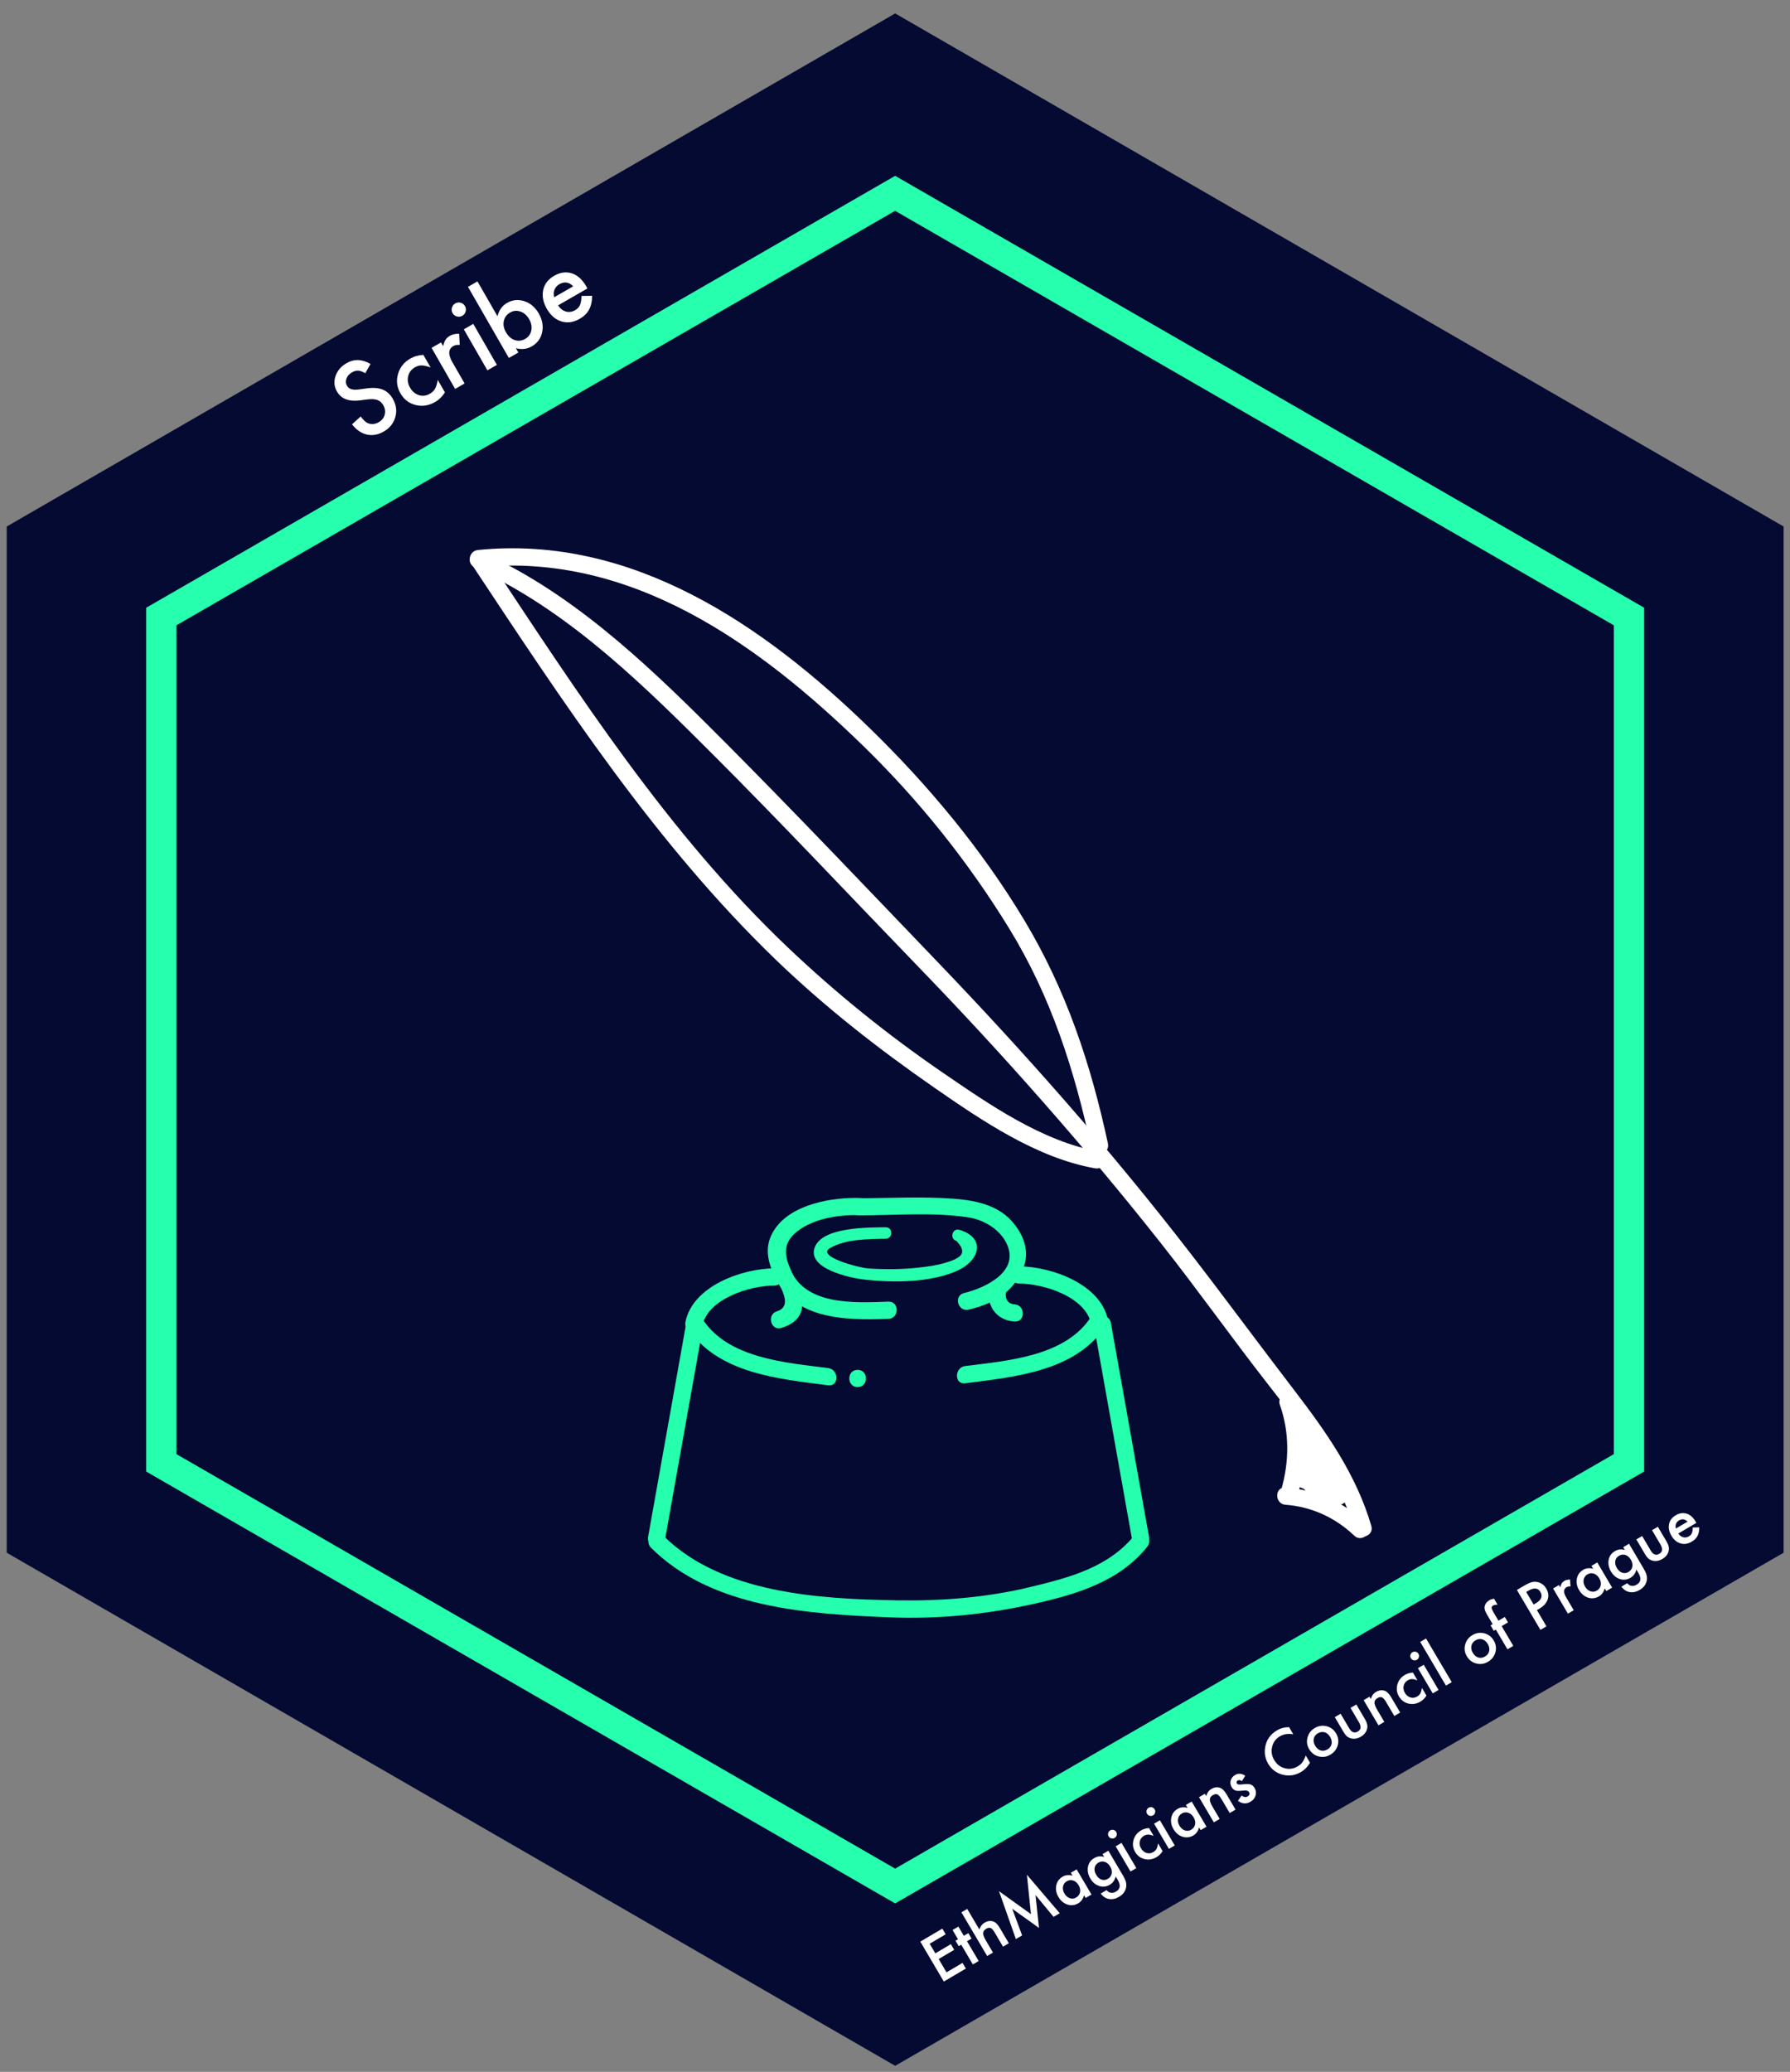<svg enable-background="new 0 0 110.979 128.417" viewBox="0 0 110.979 128.417" xmlns="http://www.w3.org/2000/svg"><rect x="0" y="0" width="110.979" height="128.417" fill="#808080" stroke="none"/><path d="m55.5 128.042-55.083-31.803v-63.605l55.083-31.802 55.083 31.802v63.605z" fill="#050a32"/><path d="m55.499 10.898-46.435 26.77v53.54l46.435 26.768 46.438-26.768v-53.54zm44.557 79.231-44.557 25.69-44.559-25.69v-51.372l44.559-25.69 44.557 25.69z" fill="#26ffad"/><path d="m40.361 95.929c3.771 3.756 9.731 4.106 14.767 4.315 3.035.126 6.064-.183 9.025-.847 2.592-.581 5.251-1.373 6.971-3.524.425-.532-.325-1.292-.755-.755-1.627 2.035-4.072 2.664-6.5 3.249-2.707.653-5.492.871-8.27.823-4.822-.084-10.878-.425-14.484-4.017-.488-.484-1.242.27-.754.756z" fill="#26ffad"/><path d="m71.238 95.253c-.789-4.424-1.578-8.848-2.367-13.273-.121-.677-1.149-.389-1.029.283.788 4.424 1.578 8.849 2.366 13.273.121.677 1.149.389 1.03-.283z" fill="#26ffad"/><path d="m41.212 95.536c.789-4.424 1.578-8.848 2.367-13.273.12-.673-.908-.96-1.029-.283-.789 4.424-1.578 8.848-2.367 13.273-.12.672.908.959 1.029.283z" fill="#26ffad"/><path d="m42.626 82.282c1.83 2.85 5.687 3.189 8.723 3.58.681.088.673-.98 0-1.067-2.602-.335-6.219-.587-7.801-3.052-.371-.577-1.295-.042-.922.539z" fill="#26ffad"/><path d="m53.172 85.972c.688 0 .688-1.067 0-1.067s-.688 1.067 0 1.067z" fill="#26ffad"/><path d="m43.525 82.216c.349-1.727 2.947-2.528 4.487-2.537.688-.004.688-1.067 0-1.067-.009 0-.018 0-.027 0-.688 0-.688 1.067 0 1.067h.027c0-.356 0-.711 0-1.067-2.006.013-5.066 1.097-5.515 3.321-.136.671.892.958 1.028.283z" fill="#26ffad"/><path d="m67.64 81.619c-1.582 2.464-5.199 2.717-7.801 3.051-.673.086-.681 1.154 0 1.067 3.035-.39 6.893-.73 8.722-3.58.373-.581-.551-1.115-.921-.538z" fill="#26ffad"/><path d="m68.691 81.809c-.449-2.224-3.51-3.308-5.516-3.321v1.067h.027c.688 0 .688-1.067 0-1.067-.009 0-.018 0-.027 0-.688 0-.688 1.062 0 1.067 1.54.01 4.138.811 4.487 2.537.136.674 1.165.388 1.029-.283z" fill="#26ffad"/><path d="m48.451 82.306c1.669-.526 1.449-1.77.8-3.098-.597-1.221-.922-2.173.399-3.046 1.04-.687 2.489-.885 3.709-.842.688.024.686-1.043 0-1.067-1.754-.061-4.358.38-5.377 2.011-.484.775-.464 1.518-.164 2.365.266.747 1.538 2.273.35 2.648-.654.206-.375 1.237.283 1.029z" fill="#26ffad"/><path d="m47.905 78.783c1.048 3.02 4.463 3.058 7.174 2.962.686-.024.688-1.092 0-1.067-2.111.076-5.297.266-6.145-2.178-.224-.646-1.255-.369-1.029.283z" fill="#26ffad"/><path d="m61.362 79.715c-.285 1.122.36 2.119 1.537 2.195.687.044.683-1.023 0-1.067-.476-.031-.616-.422-.508-.845.169-.666-.86-.949-1.029-.283z" fill="#26ffad"/><path d="m53.283 75.334c2.228-.008 4.539-.213 6.751.12 1.017.153 2.075.81 2.449 1.793.633 1.666-1.515 2.607-2.71 2.897-.668.162-.385 1.191.284 1.029 1.506-.365 2.682-1.004 3.344-2.465.502-1.108.059-2.231-.713-3.066-.93-1.006-2.349-1.259-3.642-1.351-1.914-.135-3.845-.03-5.761-.024-.69.003-.691 1.07-.002 1.067z" fill="#26ffad"/><path d="m54.913 76.068c-1.053.016-3.899-.031-4.393 1.228-.526 1.339 2.197 1.916 3.06 2.013 1.779.198 4.125.202 5.789-.558 1.406-.643 1.749-2.037.114-2.525-.44-.132-.627.555-.189.686.45.463.48.809.09 1.035-.221.159-.499.234-.755.315-.537.17-1.112.24-1.669.304-1.034.118-2.086.121-3.123.054-.583-.038-3.257-.744-2.379-1.26.958-.564 2.381-.565 3.454-.58.459-.007.46-.719.001-.712z" fill="#26ffad"/><g fill="#fff"><path d="m29.28 35.031c5.682 8.572 11.376 17.276 18.818 24.453 3.023 2.915 6.364 5.529 9.813 7.919 2.96 2.052 6.365 4.372 9.985 5.011.672.119.96-.909.283-1.029-3.542-.625-6.821-2.912-9.73-4.903-3.392-2.322-6.617-4.921-9.597-7.753-7.417-7.048-13.032-15.759-18.651-24.237-.378-.57-1.303-.037-.921.539z"/><path d="m30.19 35.554c5.371 2.632 9.824 7.026 14.01 11.209 4.345 4.342 8.553 8.832 12.823 13.249 5.269 5.45 10.288 11.138 14.987 17.087 2.254 2.854 4.357 5.822 6.595 8.688 2.174 2.784 4.387 5.636 5.388 9.078.192.659 1.221.379 1.029-.283-.911-3.132-2.766-5.79-4.731-8.35-2.206-2.875-4.352-5.794-6.569-8.661-4.848-6.271-10.098-12.221-15.583-17.938-4.372-4.557-8.729-9.15-13.185-13.625-4.228-4.246-8.786-8.71-14.226-11.375-.615-.302-1.156.618-.538.921z"/><path d="m79.699 93.267c1.615.117 3.097.801 4.265 1.916.497.475 1.253-.279.755-.755-1.38-1.318-3.117-2.09-5.019-2.229-.688-.049-.683 1.018-.001 1.068z"/><path d="m80.462 92.626c.552-1.892.584-3.969-.083-5.837-.23-.643-1.261-.366-1.029.283.608 1.701.586 3.546.083 5.271-.193.662.837.942 1.029.283z"/><path d="m80.906 91.49c-.029.448.769 1.03 1.111 1.226.544.313 1.039-.391.647-.838-.216-.245-.741-.355-1.037-.518-.386-.213-.944.14-.784.602.089.256.179.547.386.733.509.456 1.248-.268.755-.755-.341-.336-.774-.819-1.289-.819-.616 0-.708.867-.142 1.048.655.209 1.181.698 1.779 1.024.28.152.721.033.784-.319.004-.021.008-.042.011-.063-.171.13-.343.261-.514.391.095-.008.171.017.261.044.439.137.855-.392.602-.784-.585-.904-1.063-1.872-1.575-2.818-.25-.461-1.017-.26-.994.269.021.487.061 1.081.405 1.455.321.349.91.073.911-.377-.034.097-.067.194-.101.291.152-.169.224-.444.083-.647-.008.344.001.395.026.155-.007-.07-.016-.14-.026-.209-.05-.224-.125-.44-.2-.657-.13-.374-.27-.749-.435-1.11-.218-.476-1.041-.249-.994.269.061.663.015 1.328.083 1.99.349-.047.699-.094 1.048-.142-.186-.803-.41-1.597-.58-2.404-.143-.673-1.171-.388-1.029.283.171.807.394 1.601.581 2.404.134.578 1.109.462 1.048-.142-.068-.662-.023-1.327-.083-1.99-.331.09-.663.179-.994.269.149.327.265.673.382 1.013.028.081.097.519.144.317-.044.186.003.338.109.491.028-.215.056-.431.084-.646-.126.14-.211.266-.212.463.303-.126.607-.251.911-.377-.107-.116-.086-.539-.093-.7-.331.09-.663.179-.994.269.512.946.99 1.914 1.575 2.818.201-.261.402-.522.602-.784-.176-.055-.36-.098-.545-.083-.222.018-.471.148-.515.392-.004.021-.007.042-.011.064.261-.106.522-.213.784-.319-.689-.375-1.277-.889-2.034-1.131-.047.349-.095.698-.142 1.048.092 0 .417.391.534.507.252-.251.503-.503.755-.755-.064-.058-.084-.184-.112-.262-.261.201-.522.401-.784.602.142.078.283.159.425.238.057.032.609.355.396.113.216-.279.431-.559.647-.838-.104-.059-.201-.168-.293-.247-.098-.084-.193-.171-.289-.258-.247-.227.019-.105-.001.2.044-.684-1.023-.679-1.067.004z"/><path d="m29.63 35.157c9.504-.95 17.413 4.765 23.911 11.096 3.461 3.372 6.501 7.178 9.028 11.296 2.603 4.24 4.048 8.773 5.093 13.607.145.672 1.174.387 1.029-.283-1.069-4.947-2.584-9.51-5.2-13.863-2.618-4.355-5.911-8.312-9.545-11.853-6.57-6.401-14.75-12.024-24.315-11.067-.679.068-.686 1.135-.001 1.067z"/><path d="m22.972 22.558-.325.576c-.184-.107-.332-.161-.444-.162-.119-.006-.248.031-.385.11-.169.097-.281.225-.338.385-.057.158-.045.308.037.451.113.196.35.271.712.223l.496-.067c.403-.056.736-.032.996.071.261.104.471.294.631.571.213.371.266.748.158 1.132-.109.387-.347.687-.716.899-.35.201-.698.264-1.046.188-.344-.078-.652-.289-.924-.633l.538-.49c.164.221.307.356.428.407.225.102.458.084.698-.054.189-.109.311-.263.363-.463.052-.199.022-.396-.09-.591-.045-.078-.097-.144-.156-.196-.059-.053-.128-.094-.206-.122s-.167-.046-.268-.051c-.101-.006-.214-.001-.34.013l-.482.062c-.686.084-1.158-.099-1.416-.547-.174-.303-.205-.623-.09-.959.113-.339.342-.607.687-.805.468-.268.96-.25 1.482.052z"/><path d="m26.25 21.999.449.781c-.228-.087-.413-.13-.554-.13-.141-.002-.281.037-.422.118-.221.127-.36.311-.417.549-.057.239-.019.475.116.708.137.238.32.394.549.466.231.071.457.043.678-.084.141-.081.248-.183.321-.306.071-.119.127-.305.17-.556l.446.775c-.168.261-.37.46-.609.597-.393.226-.795.289-1.206.187-.412-.104-.727-.345-.945-.725s-.268-.777-.151-1.192c.118-.415.372-.735.762-.959.25-.144.521-.221.813-.229z"/><path d="m26.756 21.562.587-.338.131.227c.043-.175.094-.308.153-.397.06-.093.149-.173.265-.24.155-.089.346-.132.573-.128l.041.693c-.158-.016-.289.007-.396.068-.32.184-.341.518-.063 1.002l.758 1.318-.587.338z"/><path d="m28.059 19.406c-.059-.103-.073-.213-.041-.331s.1-.207.205-.267c.106-.061.218-.076.336-.044.117.03.206.098.267.204s.076.218.044.336c-.03.117-.098.206-.204.267s-.218.076-.336.044c-.119-.032-.209-.101-.271-.209zm1.284.668 1.463 2.543-.587.338-1.463-2.543z"/><path d="m29.601 17.441 1.243 2.162c.095-.379.291-.654.589-.825.343-.197.702-.233 1.077-.109.374.123.67.374.889.754.225.392.297.781.214 1.169-.082.385-.297.678-.645.878-.294.169-.622.207-.984.114l.153.266-.587.338-2.536-4.409zm3.212 2.353c-.14-.244-.32-.404-.541-.481-.224-.079-.437-.061-.639.055-.216.124-.348.301-.397.53-.048.227-.003.461.136.701.142.247.322.407.539.478.219.075.437.051.653-.073.204-.117.329-.29.376-.518.047-.231.005-.462-.127-.692z"/><path d="m36.419 17.88-1.822 1.048c.136.2.3.327.491.382.19.053.379.025.567-.083.146-.084.247-.188.302-.313.054-.124.087-.314.099-.571l.655-.009c-.002.175-.018.333-.05.475s-.079.271-.142.387-.143.221-.24.313c-.097.093-.211.178-.344.254-.379.218-.754.272-1.124.16-.371-.113-.673-.372-.906-.778-.231-.402-.307-.791-.228-1.169.083-.375.311-.668.681-.882.374-.215.738-.266 1.093-.153.352.113.649.379.89.798zm-.879-.134c-.262-.266-.55-.309-.863-.129-.071.041-.132.09-.182.148s-.089.122-.117.192-.044.145-.047.223c-.003.079.006.16.029.244z"/><path d="m58.631 119.89-.992.585.351.595.963-.568.207.351-.964.568.487.827.992-.585.207.351-1.366.805-1.458-2.475 1.366-.805z"/><path d="m59.955 120.321.722 1.225-.361.213-.722-1.225-.154.091-.198-.337.154-.091-.337-.572.361-.213.337.572.281-.165.198.337z"/><path d="m59.607 118.529.361-.212.752 1.276c.06-.191.168-.332.323-.424.176-.104.351-.13.524-.078.148.046.287.178.415.396l.564.957-.36.213-.544-.923c-.074-.125-.149-.202-.227-.233-.078-.03-.166-.016-.264.042-.126.074-.191.165-.197.273-.004.109.051.259.165.452l.445.755-.361.213z"/><path d="m62.984 120.186-1.047-2.968 1.983 1.423-.253-2.442 2.036 2.385-.383.226-1.119-1.353.215 2.039-1.66-1.19.615 1.652z"/><path d="m66.389 116.077.362-.213.92 1.561-.362.213-.096-.163c-.067.226-.186.39-.357.491-.216.127-.44.154-.673.081-.234-.077-.421-.234-.561-.473-.138-.234-.183-.47-.135-.708.048-.239.177-.42.388-.544.182-.107.389-.128.621-.064zm-.399 1.28c.088.15.2.248.336.295.138.046.27.033.395-.041.133-.079.214-.188.242-.329.027-.143-.004-.288-.09-.435s-.198-.243-.337-.29c-.137-.044-.271-.028-.403.05-.124.073-.2.181-.228.324-.026.144.002.286.085.426z"/><path d="m69.614 116.23c.044.074.079.14.108.199.028.059.051.112.068.16.043.133.053.263.028.392-.045.246-.192.441-.438.587-.208.123-.413.168-.613.135-.207-.033-.381-.146-.523-.338l.362-.213c.059.069.117.115.174.137.132.053.27.038.413-.046.264-.156.3-.395.109-.719l-.128-.218c-.057.231-.179.401-.366.512-.212.125-.432.151-.658.077-.229-.075-.412-.23-.55-.464-.134-.228-.184-.458-.151-.692.037-.249.168-.441.392-.573.197-.116.403-.139.62-.069l-.104-.177.361-.212zm-.782-.536c-.089-.152-.202-.25-.336-.292-.137-.044-.27-.029-.398.047-.137.081-.215.195-.234.343-.018.133.015.272.1.416.084.142.188.238.313.286.137.053.274.039.412-.042s.217-.196.238-.343c.02-.135-.011-.274-.095-.415z"/><path d="m68.734 113.82c-.037-.063-.046-.131-.028-.204.019-.073.061-.128.124-.166.066-.039.134-.048.207-.03s.128.059.166.124.048.135.029.207c-.018.072-.059.128-.124.166-.065.039-.134.048-.207.029-.072-.017-.128-.06-.167-.126zm.798.405.92 1.561-.361.213-.92-1.561z"/><path d="m71.243 113.307.282.48c-.141-.052-.256-.077-.343-.077-.086-.001-.173.025-.26.076-.136.08-.221.194-.254.342-.034.148-.008.294.076.437.086.146.201.241.342.284.143.043.282.024.418-.056.086-.051.152-.114.196-.191.043-.074.076-.189.101-.345l.281.476c-.102.162-.226.286-.372.372-.242.143-.489.184-.744.123s-.451-.208-.588-.441-.171-.478-.101-.735c.07-.258.225-.457.464-.598.155-.092.322-.14.502-.147z"/><path d="m71.116 112.417c-.037-.063-.046-.131-.028-.204.019-.073.061-.128.125-.166.065-.038.134-.048.207-.029.073.018.128.059.166.124s.048.134.029.207c-.018.072-.059.128-.124.166s-.134.048-.207.029c-.073-.018-.129-.061-.168-.127zm.797.404.92 1.561-.361.213-.92-1.561z"/><path d="m73.521 111.874.362-.213.92 1.561-.362.213-.096-.163c-.067.226-.186.39-.356.49-.216.127-.44.154-.673.081-.234-.077-.421-.234-.561-.472-.138-.234-.183-.47-.135-.709s.177-.42.388-.544c.182-.107.389-.128.622-.064zm-.398 1.28c.088.15.199.248.335.295.138.046.27.033.395-.041.134-.079.215-.188.243-.328.026-.144-.004-.289-.09-.435-.086-.147-.199-.243-.337-.29-.137-.044-.271-.028-.402.049-.124.073-.2.181-.228.324-.028.144.001.286.084.426z"/><path d="m74.338 111.392.362-.213.085.144c.052-.199.158-.346.316-.439.182-.107.357-.133.526-.078.145.046.282.178.412.398l.564.957-.362.213-.514-.872c-.091-.154-.174-.247-.252-.281-.077-.036-.171-.021-.281.044-.12.071-.181.16-.185.268-.003.107.053.258.167.453l.444.753-.362.213z"/><path d="m77.202 110.063-.204.334c-.104-.069-.19-.082-.26-.041-.033.019-.055.047-.066.083-.01.036-.006.071.014.105.036.06.14.078.313.055.24-.03.413-.03.521 0 .107.031.195.104.264.222.089.151.107.31.056.476-.051.16-.153.285-.306.375-.262.154-.522.136-.782-.055l.223-.324c.087.05.148.078.182.085.068.015.132.004.193-.032.122-.072.15-.163.084-.275-.038-.064-.12-.096-.247-.096-.047.003-.094.007-.14.011s-.094.008-.142.012c-.135.01-.239.003-.312-.023-.093-.033-.17-.101-.23-.204-.08-.136-.1-.275-.059-.418.043-.145.132-.257.268-.337.203-.117.412-.102.63.047z"/><path d="m79.921 107.051.261.443c-.322-.054-.599-.012-.83.124-.255.15-.415.367-.481.653-.068.285-.025.559.13.822.153.26.37.427.65.503.28.075.548.038.802-.112.132-.077.231-.164.297-.262.039-.051.075-.112.108-.181.034-.068.066-.146.097-.234l.265.451c-.143.246-.331.439-.567.577-.354.208-.728.263-1.124.164-.396-.102-.697-.329-.904-.681-.186-.315-.247-.658-.184-1.027.078-.454.321-.8.728-1.04.223-.132.474-.199.752-.2z"/><path d="m81.163 108.407c-.133-.226-.165-.465-.097-.718s.218-.448.45-.585c.233-.137.478-.174.734-.11.254.065.449.213.586.445.138.234.173.478.104.731-.07.253-.223.449-.459.588-.234.138-.477.173-.73.106-.25-.065-.447-.217-.588-.457zm.373-.21c.092.156.206.255.343.297.14.041.279.021.419-.061.141-.083.227-.195.258-.336.031-.14.002-.286-.088-.438-.089-.152-.203-.248-.341-.289-.14-.041-.28-.021-.42.061-.138.081-.223.193-.254.335-.03.142-.003.285.083.431z"/><path d="m83.117 106.219.528.896c.153.259.331.328.535.208s.23-.31.078-.568l-.528-.896.361-.213.533.904c.073.125.122.242.144.351.018.099.009.203-.026.311-.059.178-.183.321-.371.432-.187.11-.372.149-.557.114-.113-.021-.209-.063-.288-.126-.073-.055-.151-.154-.236-.297l-.533-.904z"/><path d="m84.545 105.378.362-.213.085.144c.052-.199.158-.346.316-.439.182-.107.357-.133.526-.079.145.046.282.178.412.398l.564.957-.362.213-.514-.872c-.09-.154-.174-.247-.252-.281-.077-.035-.171-.02-.281.044-.12.071-.181.16-.185.269-.003.107.053.258.167.452l.444.753-.362.213z"/><path d="m87.6 103.669.283.48c-.141-.052-.256-.078-.343-.077-.087-.001-.173.025-.26.076-.136.08-.221.194-.254.342-.034.148-.008.294.076.436.086.147.2.241.342.284.143.043.283.024.418-.056.086-.051.152-.115.196-.191.043-.074.076-.189.101-.345l.281.476c-.102.162-.226.286-.372.373-.241.142-.489.183-.744.123-.255-.061-.451-.209-.588-.441-.137-.233-.171-.478-.101-.735s.224-.457.464-.598c.153-.092.321-.14.501-.147z"/><path d="m87.472 102.778c-.037-.063-.046-.131-.027-.204s.061-.128.124-.166c.065-.038.134-.048.207-.029.072.018.128.059.166.124s.048.134.029.207c-.018.072-.059.128-.124.166-.066.038-.134.048-.208.029-.071-.017-.128-.06-.167-.127zm.798.405.92 1.561-.361.213-.92-1.561z"/><path d="m88.413 101.555 1.595 2.707-.361.212-1.595-2.707z"/><path d="m90.937 102.648c-.133-.226-.165-.465-.097-.718s.218-.448.45-.585c.233-.137.478-.174.734-.111.254.065.449.213.586.445.138.234.173.478.104.731-.07.253-.223.449-.459.588-.234.138-.477.173-.73.106-.251-.064-.447-.216-.588-.456zm.372-.211c.092.156.206.255.343.297.139.042.279.021.419-.062.141-.083.227-.194.258-.336.031-.14.002-.286-.088-.438-.089-.152-.203-.249-.341-.29-.14-.041-.28-.021-.42.062-.138.081-.222.193-.254.335-.029.143-.002.287.083.432z"/><path d="m93.102 100.789.722 1.225-.362.213-.722-1.225-.128.076-.198-.336.128-.076-.355-.603c-.116-.197-.164-.355-.143-.477.028-.169.131-.306.31-.412.064-.037.156-.066.275-.087l.217.369-.048.003c-.102.007-.177.025-.228.054-.064.038-.094.086-.089.146.004.058.044.151.119.279l.303.515.393-.231.198.336z"/><path d="m95.288 99.797.592 1.005-.374.22-1.458-2.475.423-.249c.207-.122.372-.2.495-.234.124-.034.25-.035.378-.003.224.055.398.189.523.4.133.226.163.451.089.672-.073.222-.239.409-.496.561zm-.204-.346.139-.082c.343-.202.437-.435.281-.699-.151-.256-.403-.279-.756-.071l-.123.073z"/><path d="m96.291 98.457.361-.213.082.139c.026-.108.056-.191.092-.246.037-.058.091-.108.162-.15.095-.056.213-.083.353-.083l.029.427c-.097-.009-.178.006-.244.044-.196.116-.208.322-.033.619l.477.809-.361.213z"/><path d="m98.669 97.055.362-.213.92 1.561-.362.214-.096-.163c-.067.226-.186.39-.357.49-.216.127-.44.154-.673.082-.234-.077-.421-.234-.562-.473-.138-.234-.183-.47-.135-.709.048-.238.177-.42.388-.544.181-.107.389-.128.621-.063zm-.399 1.28c.088.15.2.248.336.295.138.047.27.033.395-.041.134-.079.215-.188.243-.329.027-.144-.004-.289-.09-.435-.086-.147-.198-.243-.337-.29-.137-.044-.271-.028-.403.05-.124.073-.2.181-.228.324-.026.145.002.286.084.426z"/><path d="m101.895 97.208c.044.074.079.14.108.199.028.059.051.112.068.16.043.133.053.263.028.391-.045.246-.192.441-.438.587-.208.123-.413.168-.613.135-.207-.033-.381-.146-.523-.337l.362-.214c.059.069.117.115.174.137.132.053.27.038.413-.047.264-.155.3-.395.109-.719l-.128-.218c-.057.231-.179.401-.366.511-.212.125-.432.151-.658.077-.228-.075-.412-.23-.55-.464-.134-.228-.184-.458-.151-.692.037-.249.168-.44.392-.573.197-.116.403-.139.62-.069l-.104-.176.361-.213zm-.783-.536c-.089-.152-.202-.249-.336-.292-.137-.044-.27-.029-.398.047-.137.081-.215.195-.234.343-.018.133.015.271.1.416.084.142.188.238.313.286.137.053.274.039.412-.042s.217-.196.238-.343c.021-.135-.011-.273-.095-.415z"/><path d="m101.812 95.203.528.896c.152.259.331.328.535.208s.23-.31.078-.568l-.528-.896.361-.213.533.904c.074.125.122.242.144.351.018.099.009.203-.026.311-.059.178-.183.321-.371.432-.187.11-.373.149-.557.115-.113-.021-.209-.063-.288-.126-.072-.055-.151-.154-.236-.297l-.533-.904z"/><path d="m105.172 94.39-1.119.659c.085.123.187.2.305.232.118.031.235.013.35-.055.089-.053.151-.118.185-.196.033-.077.052-.194.057-.353l.405-.01c0 .108-.009.206-.028.294-.018.088-.047.168-.085.241-.038.072-.087.137-.146.195s-.13.111-.211.159c-.233.137-.464.173-.693.106-.23-.068-.418-.226-.565-.475-.145-.247-.195-.487-.148-.72.049-.232.187-.415.415-.549.229-.136.455-.169.675-.101.218.067.403.229.555.487zm-.544-.077c-.164-.163-.341-.187-.534-.074-.044.026-.081.057-.111.093-.031.036-.054.076-.071.119-.017.044-.026.09-.027.138-.002.048.005.098.02.151z"/></g></svg>